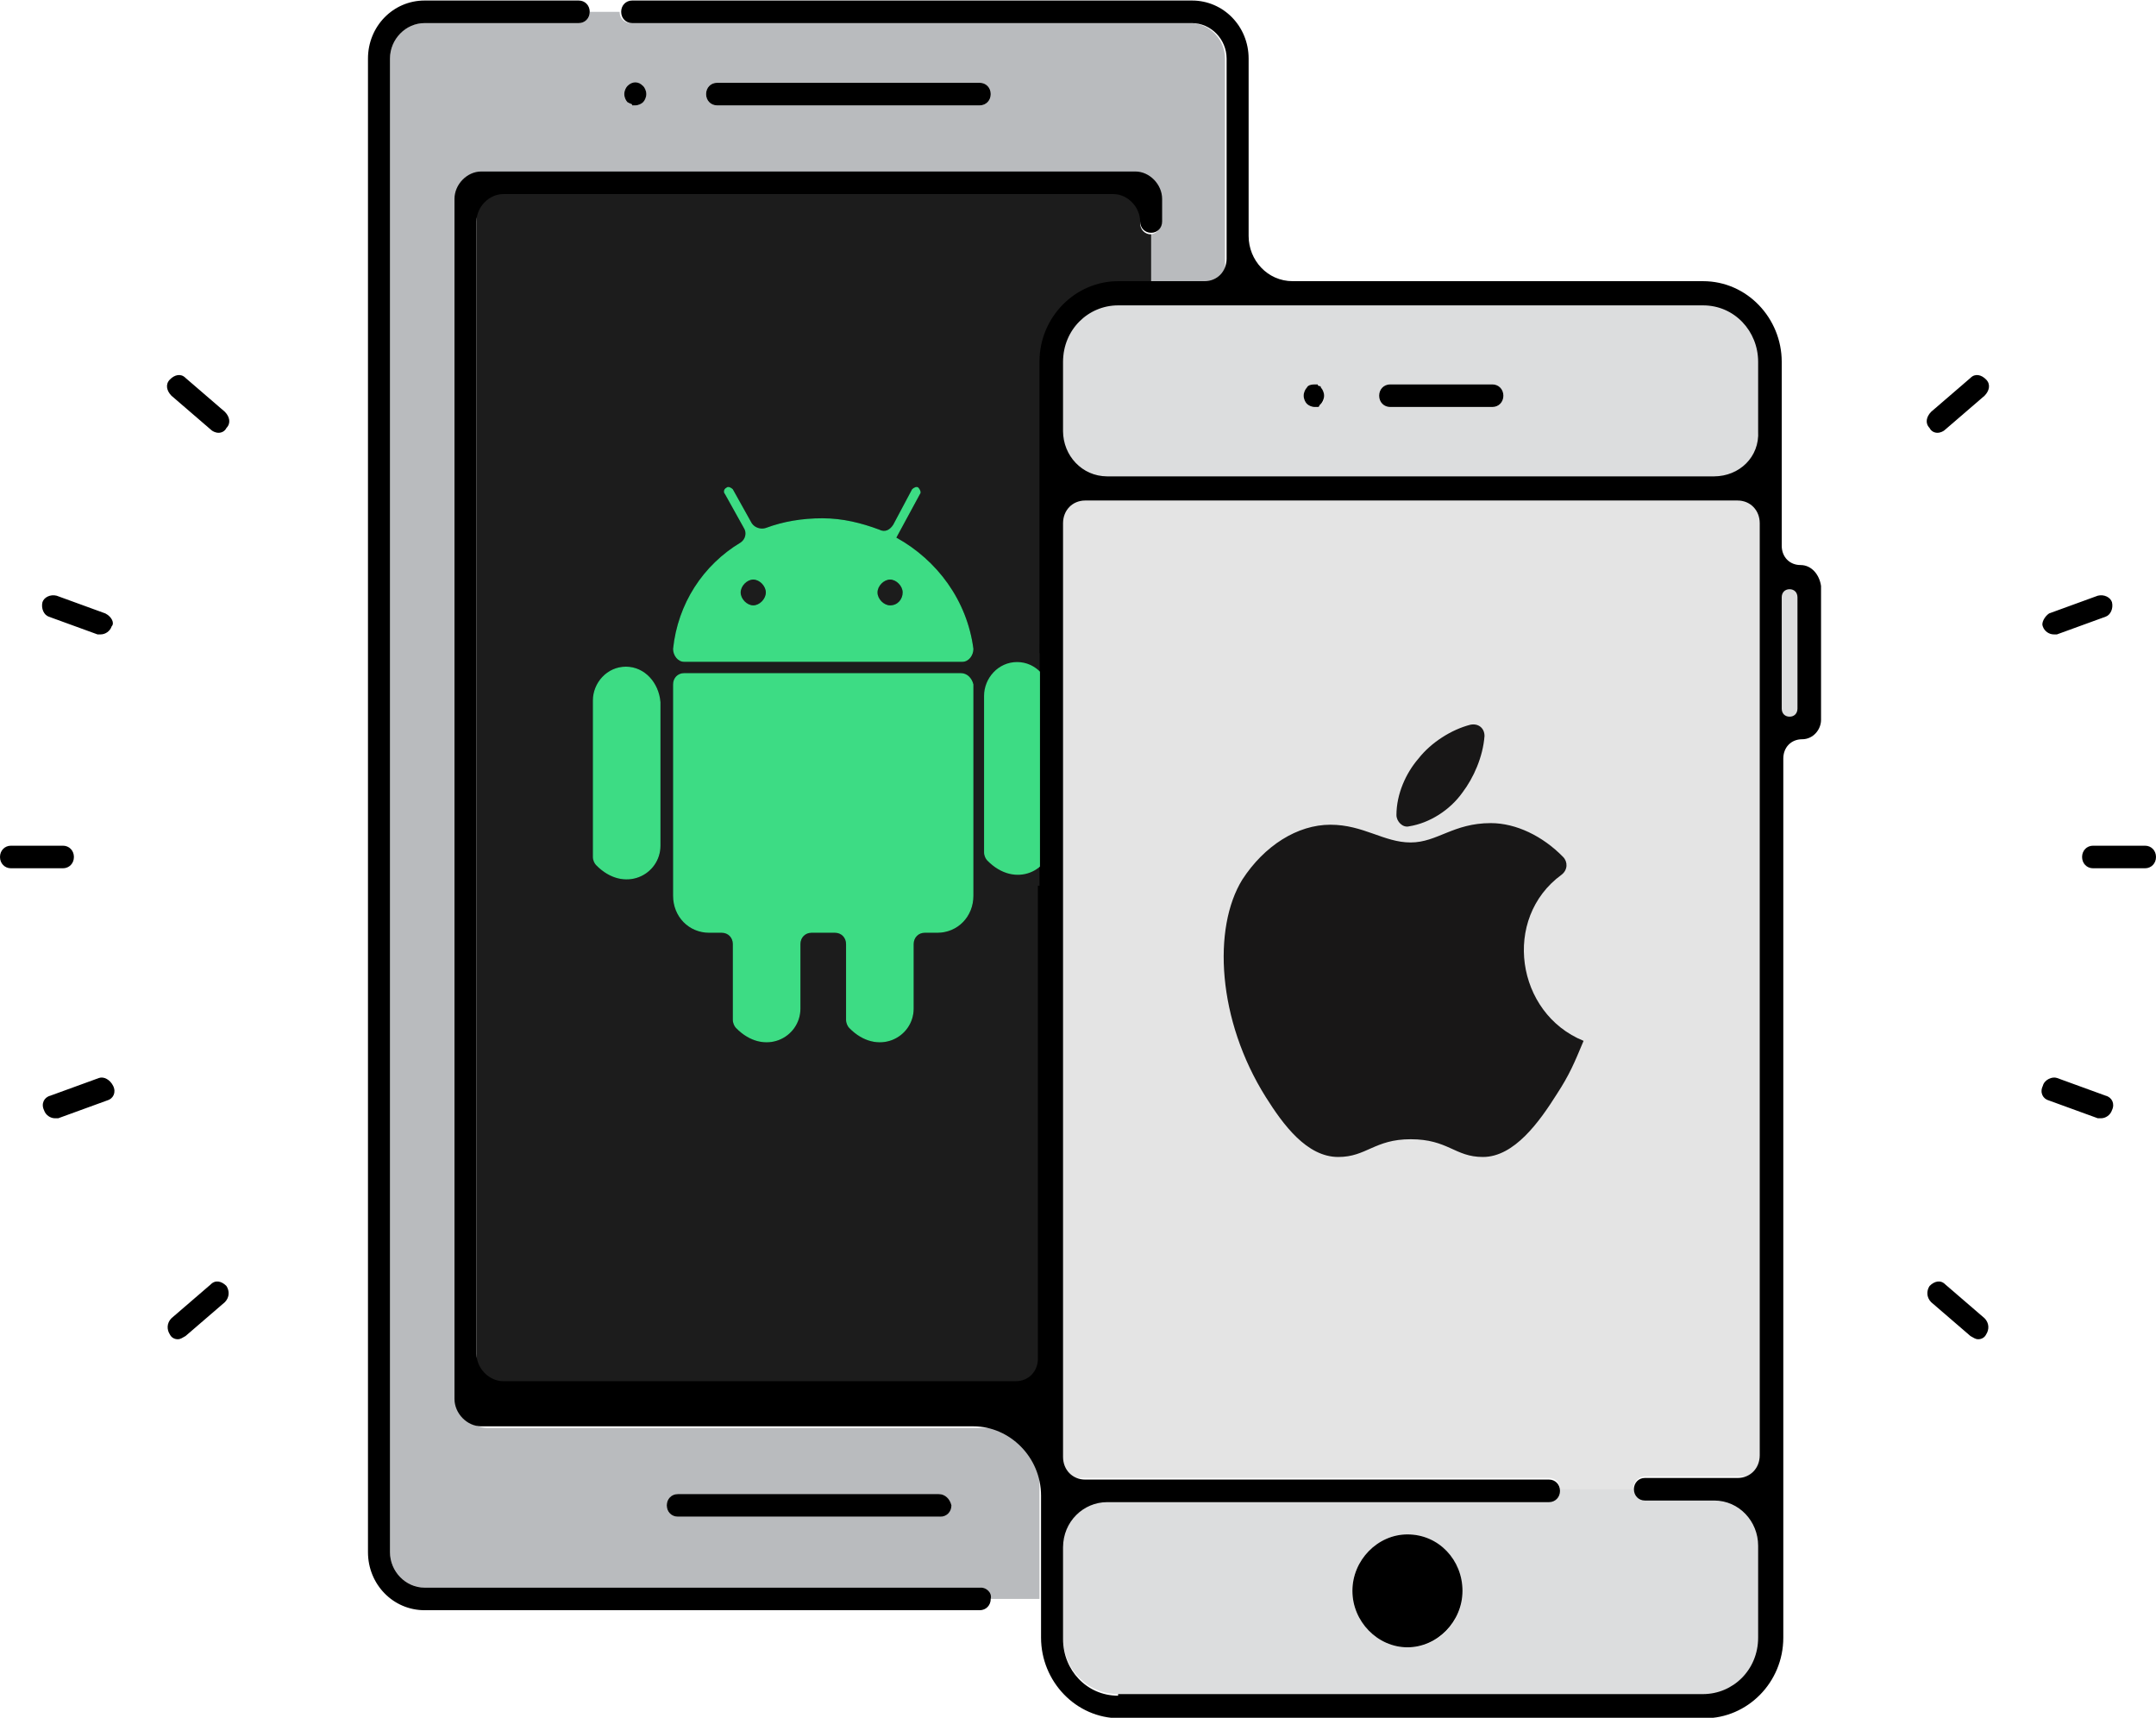 <svg width="241" height="192" viewBox="0 0 241 192" fill="none" xmlns="http://www.w3.org/2000/svg">
<g clip-path="url(#clip0)">
<path d="M104.943 169.524C105.646 169.524 106.174 168.983 106.174 168.262C106.174 167.541 105.646 167 104.943 167H75.763C75.06 167 74.532 167.541 74.532 168.262C74.532 168.983 75.06 169.524 75.763 169.524H104.943ZM70.314 9.614C70.138 9.795 69.962 10.155 69.962 10.516C69.962 10.876 70.138 11.237 70.314 11.417L70.49 11.598C70.49 11.598 70.665 11.598 70.665 11.778H71.017C71.368 11.778 71.72 11.598 71.896 11.417C72.072 11.237 72.247 10.876 72.247 10.516C72.247 10.155 72.072 9.795 71.896 9.614C71.72 9.254 70.841 9.254 70.314 9.614ZM80.158 9.254C79.454 9.254 78.927 9.795 78.927 10.516C78.927 11.237 79.454 11.778 80.158 11.778H109.514C110.217 11.778 110.744 11.237 110.744 10.516C110.744 9.795 110.217 9.254 109.514 9.254H80.158ZM54.493 159.609H116.193V178.719H110.744C110.744 177.998 110.217 177.457 109.514 177.457H47.462C45.352 177.457 43.594 175.654 43.594 173.491V6.55C43.594 4.386 45.352 2.583 47.462 2.583H64.689C65.392 2.583 65.919 2.043 65.919 1.321H69.259C69.259 2.043 69.786 2.583 70.49 2.583H133.069C135.178 2.583 136.936 4.386 136.936 6.55V31.428H128.498V26.2C129.201 26.2 129.729 25.66 129.729 24.938V23.136C129.729 20.972 127.971 19.35 126.037 19.35H54.493C52.384 19.35 50.802 21.152 50.802 23.136V155.823C50.802 157.806 52.559 159.609 54.493 159.609Z" fill="#B9BBBE"/>
<path d="M127.443 24.938V21.519H53.263V157.085H116.193L116.357 40.73C116.357 35.862 120.225 31.716 125.147 31.716L128.674 31.428V26.2C127.971 26.2 127.443 25.66 127.443 24.938Z" fill="#1C1C1C"/>
<path d="M199.163 80.105H200.921V65.862H199.163V80.105ZM157.327 184.127C153.987 184.127 151.174 181.243 151.174 177.817C151.174 174.392 153.987 171.507 157.327 171.507C160.667 171.507 163.479 174.392 163.479 177.817C163.479 181.243 160.842 184.127 157.327 184.127ZM196.702 183.045V167.541H183.87C183.167 167.541 182.64 167 182.64 166.279H174.378C174.378 167 173.85 167.541 173.147 167.541H118.83V183.045C118.83 186.651 121.643 189.355 124.983 189.355H190.374C193.89 189.536 196.702 186.651 196.702 183.045ZM166.819 45.49H155.393C154.69 45.49 154.163 44.95 154.163 44.228C154.163 43.507 154.69 42.967 155.393 42.967H166.819C167.522 42.967 168.05 43.507 168.05 44.228C168.05 44.95 167.522 45.49 166.819 45.49ZM147.659 45.13L147.483 45.31L147.307 45.49H146.956C146.604 45.49 146.252 45.31 146.077 45.13C145.901 44.95 145.725 44.589 145.725 44.228C145.725 43.868 145.901 43.507 146.077 43.327C146.428 42.967 146.78 42.967 147.131 42.967H147.307C147.307 42.967 147.483 42.967 147.483 43.147L147.659 43.327C147.834 43.507 148.01 43.868 148.01 44.228C148.01 44.589 148.01 44.95 147.659 45.13ZM190.374 33.953H124.983C121.467 33.953 118.83 36.837 118.83 40.262V53.243H196.702V40.262C196.702 36.837 193.89 33.953 190.374 33.953Z" fill="#DCDDDE"/>
<path d="M183.87 165.017H196.702V55.947H118.83V165.198H173.147C173.851 165.198 174.378 165.738 174.378 166.459H182.64C182.464 165.738 183.167 165.017 183.87 165.017Z" fill="#E4E4E4"/>
<path d="M157.327 171.507C153.987 171.507 151.174 174.392 151.174 177.817C151.174 181.243 153.987 184.127 157.327 184.127C160.667 184.127 163.479 181.243 163.479 177.817C163.479 174.392 160.843 171.507 157.327 171.507ZM109.689 177.457H47.462C45.352 177.457 43.594 175.654 43.594 173.49V6.55C43.594 4.386 45.352 2.583 47.462 2.583H64.689C65.392 2.583 65.919 2.043 65.919 1.321C65.919 0.6 65.392 0.059 64.689 0.059H47.462C43.946 0.059 41.133 2.944 41.133 6.55V173.49C41.133 177.096 43.946 179.981 47.462 179.981H109.514C110.217 179.981 110.744 179.44 110.744 178.719C110.92 177.998 110.217 177.457 109.689 177.457Z" fill="black"/>
<path d="M104.943 167H75.763C75.06 167 74.532 167.541 74.532 168.262C74.532 168.983 75.06 169.524 75.763 169.524H105.119C105.822 169.524 106.349 168.983 106.349 168.262C106.174 167.541 105.646 167 104.943 167ZM80.157 11.778H109.513C110.217 11.778 110.744 11.237 110.744 10.516C110.744 9.795 110.217 9.254 109.513 9.254H80.157C79.454 9.254 78.927 9.795 78.927 10.516C78.927 11.237 79.454 11.778 80.157 11.778ZM70.489 11.598C70.489 11.598 70.665 11.598 70.665 11.778H71.017C71.368 11.778 71.72 11.598 71.896 11.417C72.072 11.237 72.247 10.876 72.247 10.516C72.247 10.155 72.072 9.795 71.896 9.614C71.368 9.074 70.665 9.074 70.138 9.614C69.962 9.795 69.786 10.155 69.786 10.516C69.786 10.876 69.962 11.237 70.138 11.417L70.489 11.598ZM8.262 95.789C8.262 95.068 7.734 94.527 7.031 94.527H1.23C0.527 94.527 0 95.068 0 95.789C0 96.51 0.527 97.051 1.23 97.051H7.031C7.734 97.051 8.262 96.51 8.262 95.789ZM11.074 120.488L5.625 122.471C4.922 122.651 4.57 123.372 4.922 124.093C5.098 124.634 5.625 124.995 6.152 124.995H6.504L11.953 123.012C12.656 122.831 13.008 122.11 12.656 121.389C12.305 120.668 11.602 120.307 11.074 120.488ZM23.555 143.564L19.16 147.35C18.633 147.89 18.633 148.612 18.985 149.152C19.16 149.513 19.512 149.693 19.864 149.693C20.215 149.693 20.391 149.513 20.742 149.333L25.137 145.547C25.665 145.006 25.665 144.285 25.313 143.744C24.786 143.203 24.082 143.023 23.555 143.564ZM20.742 42.245C20.215 41.705 19.512 41.885 18.985 42.426C18.457 42.967 18.633 43.688 19.16 44.228L23.555 48.014C23.731 48.195 24.082 48.375 24.434 48.375C24.786 48.375 25.137 48.195 25.313 47.834C25.84 47.293 25.665 46.572 25.137 46.031L20.742 42.245ZM11.777 68.567L6.328 66.583C5.625 66.403 4.922 66.764 4.746 67.305C4.57 68.026 4.922 68.747 5.449 68.927L10.899 70.91H11.25C11.777 70.91 12.305 70.55 12.481 70.009C12.832 69.648 12.481 68.927 11.777 68.567ZM232.738 95.789C232.738 95.068 233.265 94.527 233.969 94.527H239.769C240.473 94.527 241 95.068 241 95.789C241 96.51 240.473 97.051 239.769 97.051H233.969C233.265 97.051 232.738 96.51 232.738 95.789ZM229.926 120.488L235.375 122.471C236.078 122.651 236.43 123.372 236.078 124.093C235.902 124.634 235.375 124.995 234.848 124.995H234.496L229.047 123.012C228.344 122.831 227.992 122.11 228.344 121.389C228.519 120.668 229.398 120.307 229.926 120.488ZM217.445 143.564L221.84 147.35C222.367 147.89 222.367 148.612 222.015 149.152C221.84 149.513 221.488 149.693 221.136 149.693C220.785 149.693 220.609 149.513 220.257 149.333L215.863 145.547C215.336 145.006 215.335 144.285 215.687 143.744C216.214 143.203 216.918 143.023 217.445 143.564ZM220.257 42.245C220.785 41.705 221.488 41.885 222.015 42.426C222.543 42.967 222.367 43.688 221.84 44.228L217.445 48.014C217.269 48.195 216.918 48.375 216.566 48.375C216.214 48.375 215.863 48.195 215.687 47.834C215.16 47.293 215.336 46.572 215.863 46.031L220.257 42.245ZM229.047 68.567L234.496 66.583C235.199 66.403 235.902 66.764 236.078 67.305C236.254 68.026 235.902 68.747 235.375 68.927L229.926 70.91H229.574C229.047 70.91 228.519 70.55 228.344 70.009C228.168 69.648 228.519 68.927 229.047 68.567ZM99.494 67.665C98.791 67.665 98.088 66.944 98.088 66.223C98.088 65.502 98.791 64.781 99.494 64.781C100.197 64.781 100.9 65.502 100.9 66.223C100.9 66.944 100.373 67.665 99.494 67.665ZM84.201 67.665C83.497 67.665 82.794 66.944 82.794 66.223C82.794 65.502 83.497 64.781 84.201 64.781C84.904 64.781 85.607 65.502 85.607 66.223C85.607 66.944 84.904 67.665 84.201 67.665ZM100.197 60.093L102.834 55.226C103.009 55.045 102.834 54.685 102.658 54.505C102.482 54.324 102.131 54.505 101.955 54.685L99.845 58.651C99.494 59.192 98.966 59.553 98.263 59.192C96.33 58.471 94.22 57.93 91.935 57.93C89.65 57.93 87.54 58.291 85.607 59.012C85.079 59.192 84.376 59.012 84.025 58.471L81.915 54.685C81.74 54.505 81.388 54.324 81.212 54.505C80.861 54.685 80.861 55.045 81.037 55.226L83.146 59.012C83.497 59.553 83.322 60.274 82.794 60.634C78.576 63.158 75.763 67.485 75.236 72.533C75.236 73.254 75.763 73.975 76.466 73.975H107.58C108.283 73.975 108.81 73.254 108.81 72.533C108.107 67.124 104.767 62.617 100.197 60.093ZM69.962 74.516C67.853 74.516 66.271 76.319 66.271 78.302V95.789C66.271 96.15 66.446 96.51 66.622 96.691C69.786 99.936 73.829 97.772 73.829 94.527V78.482C73.653 76.319 72.072 74.516 69.962 74.516ZM107.404 75.237H76.466C75.763 75.237 75.236 75.778 75.236 76.499V100.116C75.236 102.459 76.993 104.262 79.279 104.262H80.685C81.388 104.262 81.915 104.803 81.915 105.524V113.998C81.915 114.358 82.091 114.719 82.267 114.899C85.431 118.144 89.474 115.981 89.474 112.736V105.524C89.474 104.803 90.001 104.262 90.705 104.262H93.341C94.044 104.262 94.572 104.803 94.572 105.524V113.998C94.572 114.358 94.748 114.719 94.923 114.899C98.088 118.144 102.131 115.981 102.131 112.736V105.524C102.131 104.803 102.658 104.262 103.361 104.262H104.767C107.053 104.262 108.81 102.459 108.81 100.116V76.499C108.635 75.778 108.107 75.237 107.404 75.237Z" fill="black"/>
<path d="M99.494 67.665C98.791 67.665 98.088 66.944 98.088 66.223C98.088 65.502 98.791 64.781 99.494 64.781C100.197 64.781 100.9 65.502 100.9 66.223C100.9 66.944 100.373 67.665 99.494 67.665ZM84.201 67.665C83.498 67.665 82.794 66.944 82.794 66.223C82.794 65.502 83.498 64.781 84.201 64.781C84.904 64.781 85.607 65.502 85.607 66.223C85.607 66.944 84.904 67.665 84.201 67.665ZM100.197 60.093L102.834 55.226C103.01 55.045 102.834 54.685 102.658 54.505C102.482 54.324 102.131 54.505 101.955 54.685L99.845 58.651C99.494 59.192 98.966 59.553 98.263 59.192C96.33 58.471 94.22 57.93 91.935 57.93C89.65 57.93 87.54 58.291 85.607 59.012C85.079 59.192 84.376 59.012 84.025 58.471L81.915 54.685C81.74 54.505 81.388 54.324 81.212 54.505C80.861 54.685 80.861 55.045 81.037 55.226L83.146 59.012C83.498 59.553 83.322 60.274 82.794 60.634C78.576 63.158 75.763 67.485 75.236 72.533C75.236 73.254 75.763 73.975 76.466 73.975H107.58C108.283 73.975 108.81 73.254 108.81 72.533C108.107 67.124 104.767 62.617 100.197 60.093ZM69.962 74.516C67.853 74.516 66.271 76.319 66.271 78.302V95.789C66.271 96.15 66.446 96.51 66.622 96.691C69.786 99.936 73.829 97.772 73.829 94.527V78.482C73.654 76.319 72.072 74.516 69.962 74.516ZM107.404 75.237H76.466C75.763 75.237 75.236 75.778 75.236 76.499V100.116C75.236 102.459 76.993 104.262 79.279 104.262H80.685C81.388 104.262 81.915 104.803 81.915 105.524V113.998C81.915 114.358 82.091 114.719 82.267 114.899C85.431 118.144 89.474 115.981 89.474 112.736V105.524C89.474 104.803 90.001 104.262 90.705 104.262H93.341C94.044 104.262 94.572 104.803 94.572 105.524V113.998C94.572 114.358 94.748 114.719 94.923 114.899C98.088 118.144 102.131 115.981 102.131 112.736V105.524C102.131 104.803 102.658 104.262 103.361 104.262H104.767C107.053 104.262 108.81 102.459 108.81 100.116V76.499C108.635 75.778 108.107 75.237 107.404 75.237Z" fill="#3DDC84"/>
<path d="M200.042 65.862C200.57 65.862 200.921 66.223 200.921 66.764V79.203C200.921 79.744 200.57 80.105 200.042 80.105C199.515 80.105 199.163 79.744 199.163 79.203V66.764C199.163 66.223 199.515 65.862 200.042 65.862ZM191.605 53.243H123.752C120.939 53.243 118.83 50.899 118.83 48.195V40.443C118.83 36.837 121.643 34.133 124.983 34.133H190.374C193.89 34.133 196.527 37.017 196.527 40.443V48.195C196.702 51.079 194.417 53.243 191.605 53.243ZM124.983 189.536C121.467 189.536 118.83 186.651 118.83 183.226V172.95C118.83 170.065 121.115 167.902 123.752 167.902H173.147C173.85 167.902 174.378 167.361 174.378 166.64C174.378 165.919 173.85 165.378 173.147 165.378H121.291C119.885 165.378 118.83 164.296 118.83 162.854V58.471C118.83 57.029 119.885 55.947 121.291 55.947H194.241C195.648 55.947 196.702 57.029 196.702 58.471V162.674C196.702 164.116 195.648 165.198 194.241 165.198H183.87C183.167 165.198 182.64 165.738 182.64 166.459C182.64 167.181 183.167 167.721 183.87 167.721H191.605C194.417 167.721 196.527 170.065 196.527 172.769V183.045C196.527 186.651 193.714 189.355 190.374 189.355H124.983V189.536ZM201.273 63.158C200.042 63.158 199.163 62.257 199.163 60.995V40.443C199.163 35.575 195.296 31.428 190.374 31.428H144.495C141.682 31.428 139.573 29.085 139.573 26.381V6.55C139.573 2.944 136.76 0.059 133.244 0.059H70.665C69.962 0.059 69.435 0.6 69.435 1.321C69.435 2.043 69.962 2.583 70.665 2.583H133.244C135.354 2.583 137.112 4.386 137.112 6.55V28.905C137.112 30.347 136.057 31.428 134.651 31.428H124.983C120.236 31.428 116.193 35.395 116.193 40.443V75.597C114.787 74.335 112.326 74.155 110.217 76.138C110.041 76.319 109.865 76.679 109.865 77.04V95.789C109.865 96.15 110.041 96.51 110.217 96.691C112.326 98.854 114.611 98.674 116.018 97.231V151.857C116.018 153.299 114.963 154.381 113.557 154.381H56.251C54.669 154.381 53.263 152.938 53.263 151.316V24.758C53.263 23.136 54.669 21.693 56.251 21.693H124.455C126.037 21.693 127.443 23.136 127.443 24.758C127.443 25.479 127.971 26.02 128.674 26.02C129.377 26.02 129.904 25.479 129.904 24.758V22.234C129.904 20.612 128.498 19.169 126.916 19.169H53.79C52.208 19.169 50.802 20.612 50.802 22.234V156.364C50.802 157.986 52.208 159.428 53.79 159.428H108.81C112.853 159.428 116.369 162.854 116.369 167.181V183.045C116.369 187.913 120.236 192.059 125.158 192.059H190.55C195.296 192.059 199.339 188.093 199.339 183.045V84.792C199.339 83.53 200.218 82.629 201.449 82.629C202.679 82.629 203.558 81.547 203.558 80.465V65.502C203.382 64.24 202.503 63.158 201.273 63.158Z" fill="black"/>
<rect x="109.2" y="73" width="7" height="26" fill="#1C1C1C"/>
<path fill-rule="evenodd" clip-rule="evenodd" d="M113.691 74C111.582 74 110 75.803 110 77.786V95.273C110 95.634 110.176 95.994 110.352 96.175C113.516 99.42 117.559 97.256 117.559 94.011V77.966C117.383 75.803 115.801 74 113.691 74Z" fill="#3DDC84"/>
<rect x="116.25" y="72" width="2.5" height="29" fill="black"/>
<path d="M166.819 42.967H155.393C154.69 42.967 154.163 43.507 154.163 44.228C154.163 44.95 154.69 45.49 155.393 45.49H166.819C167.522 45.49 168.05 44.95 168.05 44.228C168.05 43.507 167.522 42.967 166.819 42.967ZM147.483 43.147C147.483 43.147 147.307 43.147 147.307 42.967H147.131C146.78 42.967 146.252 42.967 146.077 43.327C145.901 43.507 145.725 43.868 145.725 44.228C145.725 44.589 145.901 44.95 146.077 45.13C146.252 45.31 146.604 45.49 146.956 45.49H147.307C147.307 45.49 147.483 45.49 147.483 45.31L147.659 45.13C147.835 44.95 148.01 44.589 148.01 44.228C148.01 43.868 147.835 43.507 147.659 43.327C147.659 43.327 147.659 43.147 147.483 43.147Z" fill="black"/>
<path d="M174.554 97.772C175.257 97.231 175.257 96.33 174.729 95.789C172.444 93.445 169.456 92.003 166.643 92.003C162.425 92.003 160.667 94.166 157.678 94.166C154.69 94.166 152.405 92.183 148.713 92.183C145.022 92.183 141.33 94.527 138.869 98.313C135.53 103.721 136.057 113.998 141.506 122.651C143.44 125.716 146.077 129.321 149.592 129.321C152.756 129.321 153.635 127.338 157.678 127.338C161.897 127.338 162.6 129.321 165.764 129.321C169.28 129.321 172.093 125.355 174.026 122.29C175.433 120.127 175.96 118.865 177.015 116.341C169.456 113.276 167.874 102.64 174.554 97.772Z" fill="#181717"/>
<path d="M157.503 92.364C159.788 92.003 162.073 90.561 163.479 88.578C164.71 86.955 165.764 84.612 165.94 82.268C165.94 81.367 165.237 80.826 164.358 81.006C162.249 81.547 159.964 82.989 158.557 84.792C157.151 86.414 156.096 88.758 156.096 91.102C156.096 91.823 156.799 92.544 157.503 92.364Z" fill="#181717"/>
</g>
<defs>
<clipPath id="clip0">
<rect width="241" height="192" fill="white"/>
</clipPath>
</defs>
</svg>
